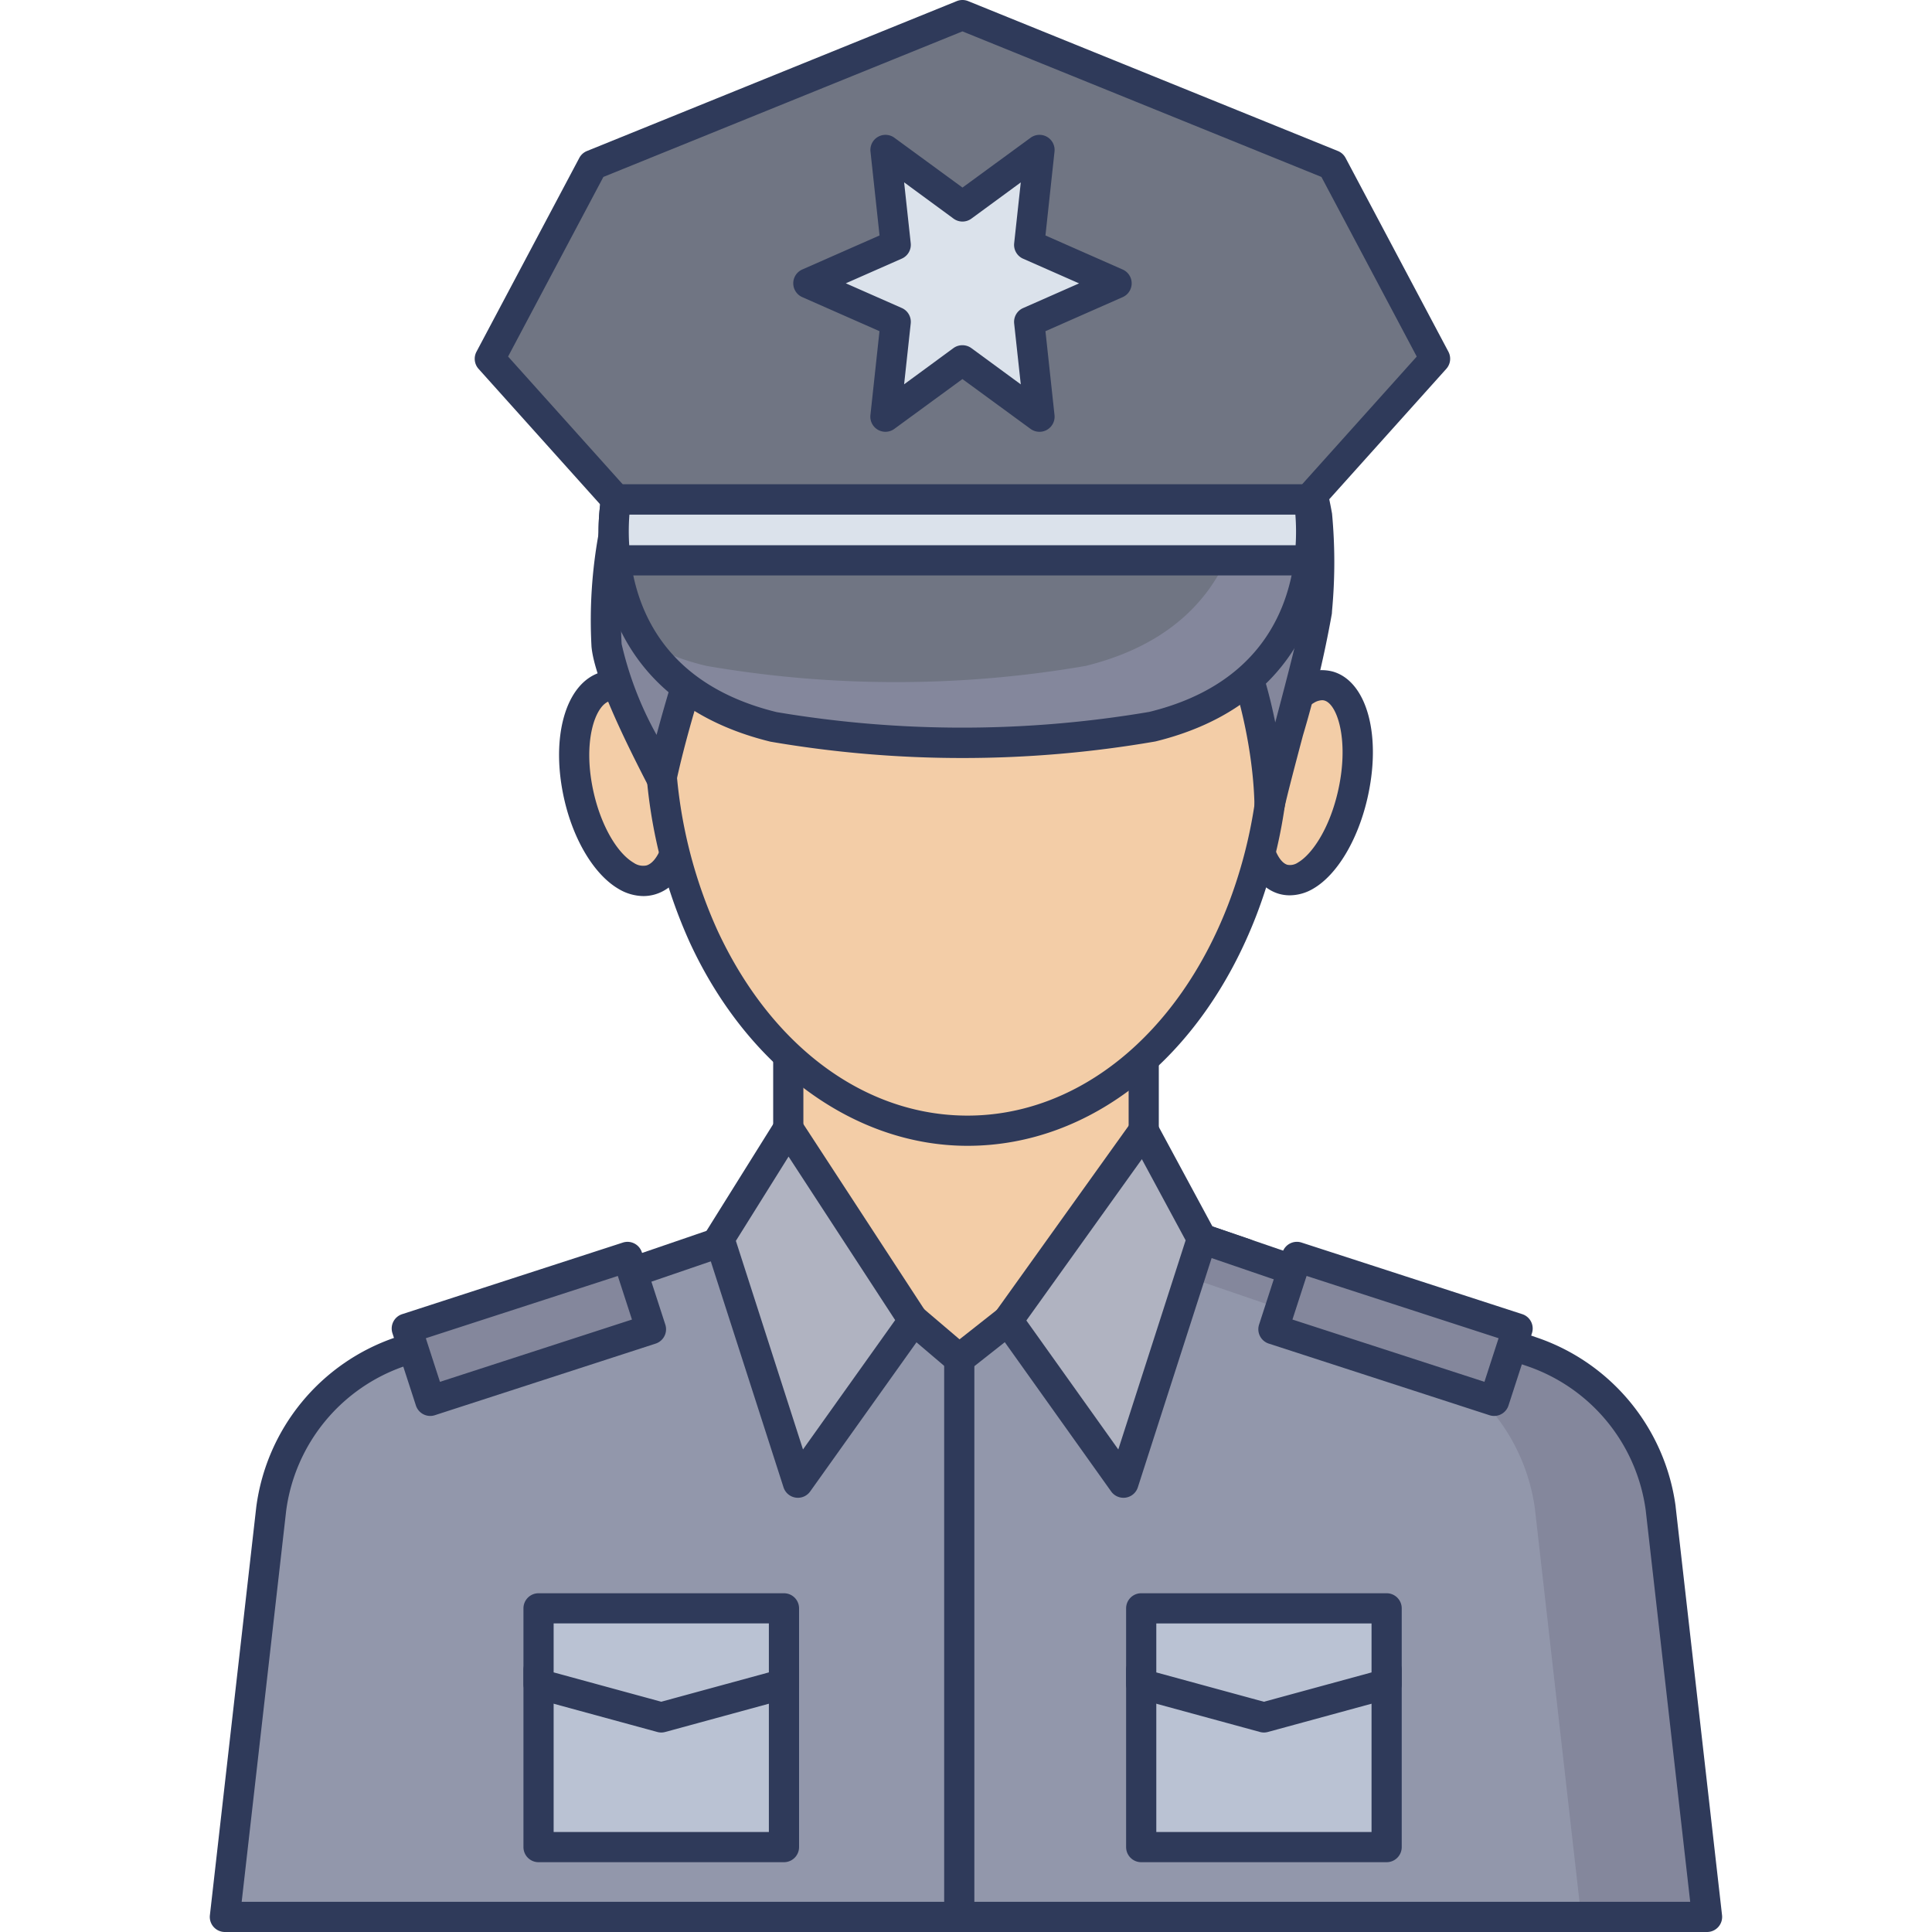 <svg id="icon" height="512" viewBox="0 0 128 128" width="512" xmlns="http://www.w3.org/2000/svg"><path d="m75.774 80.753v-17.659h-23.548v17.659l-4.566 1.563v9.578h34.812v-8.848z" fill="#f3cda7"/><path d="m82.472 92.894h-34.812a1 1 0 0 1 -1-1v-9.578a1 1 0 0 1 .676-.946l3.889-1.332v-16.944a1 1 0 0 1 1-1h23.549a1 1 0 0 1 1 1v16.944l6.026 2.062a1 1 0 0 1 .676.946v8.848a1 1 0 0 1 -1.004 1zm-33.812-2h32.812v-7.133l-6.021-2.061a1 1 0 0 1 -.676-.946v-16.66h-21.549v16.659a1 1 0 0 1 -.676.946l-3.89 1.332z" fill="#2f3a5a"/><path d="m110.03 99.944a12.815 12.815 0 0 0 -8.545-10.388l-25.71-8.8v-.36l-12.221 9.633-11.328-9.637v.36l-25.71 8.8a12.815 12.815 0 0 0 -8.546 10.392l-3.07 27.056h98.2z" fill="#9297ab"/><path d="m113.1 127h-8.34l-3.07-27.06a12.821 12.821 0 0 0 -8.55-10.38l-20.21-6.93 2.84-2.24v.36l25.71 8.81a12.8 12.8 0 0 1 8.55 10.38z" fill="#84879c"/><path d="m113.1 128h-98.2a1 1 0 0 1 -.994-1.113l3.074-27.056a13.753 13.753 0 0 1 9.211-11.221l25.109-8.6a1 1 0 0 1 1.573-.382l10.7 9.106 11.578-9.129a1 1 0 0 1 1.544.405l25.109 8.6a13.744 13.744 0 0 1 9.212 11.2v.022l3.074 27.056a1 1 0 0 1 -.99 1.112zm-97.088-2h95.968l-2.946-25.932a11.754 11.754 0 0 0 -7.877-9.566l-25.51-8.735-11.474 9.047a1 1 0 0 1 -1.267-.023l-10.593-9.011-25.474 8.72a11.754 11.754 0 0 0 -7.878 9.577z" fill="#2f3a5a"/><path d="m88.04 45.454c-1.7-.5-3.751 1.965-4.587 5.5s-.138 6.8 1.559 7.3 3.751-1.965 4.587-5.5.138-6.802-1.559-7.3z" fill="#f3cda7"/><path d="m85.458 59.317a2.577 2.577 0 0 1 -.728-.1c-2.271-.665-3.239-4.314-2.251-8.489.646-2.728 2.01-4.982 3.562-5.885a2.859 2.859 0 0 1 2.28-.344c2.271.665 3.239 4.314 2.251 8.489-.645 2.727-2.01 4.982-3.562 5.885a3.086 3.086 0 0 1 -1.552.444zm2.135-12.926a1.115 1.115 0 0 0 -.547.177c-.882.513-2.035 2.14-2.621 4.617-.791 3.342-.014 5.851.868 6.109a.929.929 0 0 0 .707-.154c.883-.513 2.036-2.14 2.621-4.616.791-3.343.014-5.852-.868-6.11a.591.591 0 0 0 -.16-.023z" fill="#2f3a5a"/><path d="m40.1 45.493c1.782-.52 3.9 1.925 4.731 5.461s.06 6.823-1.722 7.343-3.9-1.925-4.731-5.461-.056-6.823 1.722-7.343z" fill="#f3cda7"/><path d="m42.624 59.367a3.26 3.26 0 0 1 -1.646-.477c-1.573-.918-2.941-3.15-3.57-5.825-.981-4.176.057-7.844 2.416-8.532a3.039 3.039 0 0 1 2.415.366c1.574.917 2.942 3.15 3.571 5.826.981 4.176-.058 7.844-2.416 8.532a2.747 2.747 0 0 1 -.77.11zm-2.031-12.943a.738.738 0 0 0 -.209.029c-.967.282-1.827 2.76-1.029 6.154.5 2.127 1.533 3.915 2.631 4.556a1.092 1.092 0 0 0 .847.174c.967-.282 1.826-2.76 1.028-6.155-.5-2.126-1.533-3.915-2.631-4.556a1.29 1.29 0 0 0 -.637-.202z" fill="#2f3a5a"/><path d="m69.29 22.8h-10.39c-8.735 2.989-15.18 13.333-15.18 25.62a32.477 32.477 0 0 0 2.887 13.6c3.566 7.721 10.067 12.893 17.493 12.893 7.967 0 14.852-5.944 18.2-14.621a32.737 32.737 0 0 0 2.163-11.872c0-12.287-6.445-22.631-15.173-25.62z" fill="#f3cda7"/><path d="m64.1 75.913c-7.511 0-14.562-5.162-18.4-13.472a33.572 33.572 0 0 1 -2.98-14.022c0-12.447 6.521-23.371 15.858-26.566a1 1 0 0 1 .322-.053h10.39a1 1 0 0 1 .324.054c9.332 3.2 15.849 14.121 15.849 26.566a33.549 33.549 0 0 1 -2.23 12.236c-3.633 9.409-10.965 15.257-19.133 15.257zm-5.029-52.113c-8.458 2.991-14.351 13.084-14.351 24.619a31.563 31.563 0 0 0 2.795 13.181c3.562 7.709 9.761 12.312 16.585 12.312 7.322 0 13.939-5.357 17.269-13.981a31.557 31.557 0 0 0 2.095-11.512c0-11.534-5.889-21.627-14.342-24.62z" fill="#2f3a5a"/><path d="m85.063 25.334a13.828 13.828 0 0 0 -.635-2.534c-3.554-4.684-7.2-4.023-10.894 0-6.5-8.838-16.4-6.349-27.459 0a13.155 13.155 0 0 0 -1.9 1.993c-2.275 3-2.942 6.882-3.5 10.6a30.619 30.619 0 0 0 -.485 7.36c.222 2.374 3.266 8.067 3.636 8.822.6-2.8 1.533-5.906 3.158-11.041a12.251 12.251 0 0 1 7.2-4.747c3.082-.661 6.319-.095 9.415-.683 3.656-.694 7.818-3.926 9.662-7.147.544 1.408-.036 7.351 3.632 8.633 4.578 1.6 7.114 10.951 7.215 16.762.616-2.775 3.037-11.182 3.135-12.765a35.423 35.423 0 0 0 .022-6.4c-.571-3.397-1.628-5.453-2.202-8.853z" fill="#84879c"/><path d="m84.112 54.355c-.034 0-.067 0-.1 0a1 1 0 0 1 -.9-.978c-.1-5.692-2.636-14.47-6.545-15.835-3.03-1.059-3.659-4.512-3.937-6.968a16.811 16.811 0 0 1 -8.841 5.52 26.57 26.57 0 0 1 -4.745.33 23.109 23.109 0 0 0 -4.647.348 11.267 11.267 0 0 0 -6.512 4.228c-1.579 4.991-2.492 8.046-3.083 10.79a1 1 0 0 1 -1.876.229l-.226-.439c-1.416-2.766-3.319-6.68-3.511-8.731a31.908 31.908 0 0 1 .492-7.6c.609-4.068 1.35-7.974 3.691-11.061a14.108 14.108 0 0 1 2.045-2.145 1.021 1.021 0 0 1 .156-.11c8.36-4.8 20.233-9.98 28.039-.648 2.015-1.938 3.949-2.84 5.883-2.748 2.029.1 3.956 1.327 5.726 3.659a1 1 0 0 1 .14.253 15 15 0 0 1 .685 2.719 33.872 33.872 0 0 0 1.075 4.309 35.9 35.9 0 0 1 1.13 4.548 34.627 34.627 0 0 1 0 6.442l-.011.185a73.179 73.179 0 0 1 -1.918 8.079c-.519 1.961-1.01 3.814-1.238 4.842a1 1 0 0 1 -.972.782zm-37.455-30.736a12.021 12.021 0 0 0 -1.687 1.781c-2.059 2.714-2.716 6.2-3.308 10.147a29.41 29.41 0 0 0 -.478 7.12 22.955 22.955 0 0 0 2.316 6.021c.589-2.226 1.392-4.845 2.534-8.453a1.01 1.01 0 0 1 .147-.289 13.3 13.3 0 0 1 7.8-5.134 24.955 24.955 0 0 1 5.049-.393 24.692 24.692 0 0 0 4.39-.295 15 15 0 0 0 8.98-6.661.986.986 0 0 1 .943-.5 1 1 0 0 1 .857.636 8.769 8.769 0 0 1 .345 2.038c.214 2.1.539 5.263 2.684 6.013 3.8 1.329 6.2 6.929 7.26 12.213.784-2.963 1.709-6.481 1.761-7.333l.011-.186a33.631 33.631 0 0 0 .022-5.987 33.872 33.872 0 0 0 -1.075-4.309 35.9 35.9 0 0 1 -1.13-4.548 13.706 13.706 0 0 0 -.536-2.213c-1.366-1.762-2.757-2.687-4.137-2.752-1.531-.082-3.272.916-5.134 2.942a1 1 0 0 1 -1.542-.084c-5.259-7.153-13.302-7.084-26.072.226z" fill="#2f3a5a"/><path d="m75.774 74.913-9.001 12.572 7.658 10.747 5.203-16.158z" fill="#b0b3c1"/><path d="m74.431 99.232a1 1 0 0 1 -.814-.419l-7.659-10.748a1 1 0 0 1 0-1.163l9-12.572a.985.985 0 0 1 .876-.416 1 1 0 0 1 .817.524l3.863 7.162a1 1 0 0 1 .071.781l-5.2 16.158a1 1 0 0 1 -.8.682 1.018 1.018 0 0 1 -.154.011zm-6.431-11.746 6.09 8.544 4.461-13.856-2.9-5.375z" fill="#2f3a5a"/><path d="m52.226 74.769 8.295 12.716-7.658 10.747-5.203-16.158z" fill="#b0b3c1"/><path d="m52.863 99.232a1.018 1.018 0 0 1 -.153-.012 1 1 0 0 1 -.8-.682l-5.2-16.158a1 1 0 0 1 .1-.836l4.565-7.306a1 1 0 0 1 .838-.47.957.957 0 0 1 .847.454l8.3 12.716a1 1 0 0 1 -.023 1.126l-7.66 10.748a1 1 0 0 1 -.814.42zm-4.109-17.022 4.446 13.82 6.107-8.57-7.063-10.834z" fill="#2f3a5a"/><path d="m88.265 10.932-24.501-9.932-24.501 9.932-6.812 12.839 8.366 9.322h22.947 22.947l8.366-9.322z" fill="#707583"/><path d="m86.711 34.093h-45.894a1 1 0 0 1 -.744-.332l-8.366-9.322a1 1 0 0 1 -.139-1.137l6.812-12.839a1 1 0 0 1 .508-.458l24.501-9.932a1 1 0 0 1 .751 0l24.5 9.932a1 1 0 0 1 .508.458l6.812 12.837a1 1 0 0 1 -.139 1.137l-8.366 9.322a1 1 0 0 1 -.744.334zm-45.448-2h45l7.6-8.47-6.315-11.9-23.784-9.644-23.788 9.643-6.314 11.9z" fill="#2f3a5a"/><path d="m86.75 37.125c-.47 3.774-2.58 9.1-10.438 11.027a73.759 73.759 0 0 1 -12.549 1.068 73.759 73.759 0 0 1 -12.548-1.067c-7.858-1.927-9.968-7.253-10.438-11.027a14.348 14.348 0 0 1 .04-4.029h45.893a14.348 14.348 0 0 1 .04 4.028z" fill="#707583"/><path d="m86.75 37.13c-.47 3.77-2.58 9.1-10.44 11.02a73.413 73.413 0 0 1 -12.55 1.07 73.3 73.3 0 0 1 -12.54-1.07c-4.43-1.08-7.04-3.25-8.55-5.61a16.333 16.333 0 0 0 4.15 1.58 73.418 73.418 0 0 0 12.55 1.07 73.5 73.5 0 0 0 12.55-1.07c7.84-1.93 9.96-7.24 10.43-11.02h4.36a14.2 14.2 0 0 1 .04 4.03z" fill="#84879c"/><path d="m63.764 50.22a74.94 74.94 0 0 1 -12.718-1.082c-8.787-2.152-10.823-8.372-11.26-11.889a15.3 15.3 0 0 1 .049-4.339 1 1 0 0 1 .982-.813h45.893a1 1 0 0 1 .982.813 15.285 15.285 0 0 1 .05 4.338c-.438 3.518-2.475 9.737-11.192 11.875a74.887 74.887 0 0 1 -12.786 1.097zm-22.064-16.12a14.569 14.569 0 0 0 .07 2.9c.457 3.672 2.508 8.419 9.684 10.179a74.029 74.029 0 0 0 24.688-.014c7.106-1.743 9.158-6.49 9.616-10.165a14.525 14.525 0 0 0 .065-2.906z" fill="#2f3a5a"/><path d="m86.75 37.125h-45.973a14.348 14.348 0 0 1 .04-4.029h45.893a14.348 14.348 0 0 1 .04 4.029z" fill="#dbe2eb"/><path d="m86.75 38.125h-45.973a1 1 0 0 1 -.992-.877 15.3 15.3 0 0 1 .049-4.338 1 1 0 0 1 .982-.813h45.894a1 1 0 0 1 .982.813 15.285 15.285 0 0 1 .05 4.338 1 1 0 0 1 -.992.877zm-45.062-2h44.15a14.441 14.441 0 0 0 -.016-2.029h-44.122a14.452 14.452 0 0 0 -.012 2.029z" fill="#2f3a5a"/><path d="m63.764 13.668 5.102-3.735-.683 6.286 5.785 2.551-5.785 2.551.683 6.286-5.102-3.735-5.102 3.735.684-6.286-5.786-2.551 5.786-2.551-.684-6.286z" fill="#dbe2eb"/><path d="m68.866 28.607a1 1 0 0 1 -.591-.193l-4.511-3.3-4.511 3.3a1 1 0 0 1 -1.585-.915l.6-5.558-5.116-2.256a1 1 0 0 1 0-1.83l5.12-2.255-.6-5.558a1 1 0 0 1 1.585-.915l4.511 3.3 4.511-3.3a1 1 0 0 1 1.585.915l-.6 5.558 5.116 2.256a1 1 0 0 1 0 1.83l-5.116 2.256.6 5.558a1 1 0 0 1 -.994 1.108zm-5.1-5.735a1 1 0 0 1 .591.193l3.272 2.4-.438-4.031a1 1 0 0 1 .591-1.023l3.71-1.636-3.71-1.636a1 1 0 0 1 -.591-1.023l.438-4.031-3.272 2.4a1 1 0 0 1 -1.182 0l-3.275-2.405.438 4.031a1 1 0 0 1 -.591 1.023l-3.71 1.636 3.71 1.636a1 1 0 0 1 .591 1.023l-.438 4.031 3.272-2.4a1 1 0 0 1 .592-.188z" fill="#2f3a5a"/><path d="m63.554 128a1 1 0 0 1 -1-1v-36.971a1 1 0 0 1 2 0v36.971a1 1 0 0 1 -1 1z" fill="#2f3a5a"/><path d="m75.608 110.637h16.26v11.738h-16.26z" fill="#bac2d3"/><path d="m91.868 123.375h-16.26a1 1 0 0 1 -1-1v-11.738a1 1 0 0 1 1-1h16.26a1 1 0 0 1 1 1v11.738a1 1 0 0 1 -1 1zm-15.26-2h14.26v-9.738h-14.26z" fill="#2f3a5a"/><path d="m91.868 111.566-8.13 2.217-8.13-2.217v-5.009h16.26z" fill="#bac2d3"/><path d="m83.738 114.783a1 1 0 0 1 -.263-.035l-8.13-2.217a1 1 0 0 1 -.737-.965v-5.009a1 1 0 0 1 1-1h16.26a1 1 0 0 1 1 1v5.009a1 1 0 0 1 -.737.965l-8.131 2.217a1 1 0 0 1 -.262.035zm-7.13-3.981 7.13 1.944 7.13-1.944v-3.246h-14.26z" fill="#2f3a5a"/><path d="m35.68 110.637h16.26v11.738h-16.26z" fill="#bac2d3"/><path d="m51.94 123.375h-16.26a1 1 0 0 1 -1-1v-11.738a1 1 0 0 1 1-1h16.26a1 1 0 0 1 1 1v11.738a1 1 0 0 1 -1 1zm-15.26-2h14.26v-9.738h-14.26z" fill="#2f3a5a"/><path d="m51.94 111.566-8.13 2.217-8.13-2.217v-5.009h16.26z" fill="#bac2d3"/><path d="m43.81 114.783a1 1 0 0 1 -.263-.035l-8.13-2.217a1 1 0 0 1 -.737-.965v-5.009a1 1 0 0 1 1-1h16.26a1 1 0 0 1 1 1v5.009a1 1 0 0 1 -.737.965l-8.13 2.217a1 1 0 0 1 -.263.035zm-7.13-3.983 7.13 1.944 7.13-1.944v-3.246h-14.26z" fill="#2f3a5a"/><path d="m84.77 85.524h15.372v5.037h-15.372z" fill="#84879c" transform="matrix(.951 .309 -.309 .951 31.677 -24.232)"/><path d="m98.99 93.81a1 1 0 0 1 -.309-.049l-14.621-4.744a1 1 0 0 1 -.643-1.26l1.554-4.791a1 1 0 0 1 1.26-.643l14.622 4.743a1 1 0 0 1 .643 1.26l-1.554 4.791a1 1 0 0 1 -.952.693zm-13.362-6.387 12.72 4.126.937-2.889-12.72-4.126z" fill="#2f3a5a"/><path d="m27.354 85.524h15.372v5.037h-15.372z" fill="#84879c" transform="matrix(-.951 .309 -.309 -.951 95.535 160.977)"/><path d="m28.506 93.81a1 1 0 0 1 -.951-.692l-1.555-4.791a1 1 0 0 1 .643-1.26l14.622-4.743a1 1 0 0 1 1.26.643l1.554 4.791a1 1 0 0 1 -.643 1.26l-14.622 4.742a1 1 0 0 1 -.308.05zm-.294-5.149.937 2.889 12.72-4.126-.937-2.889z" fill="#2f3a5a"/></svg>